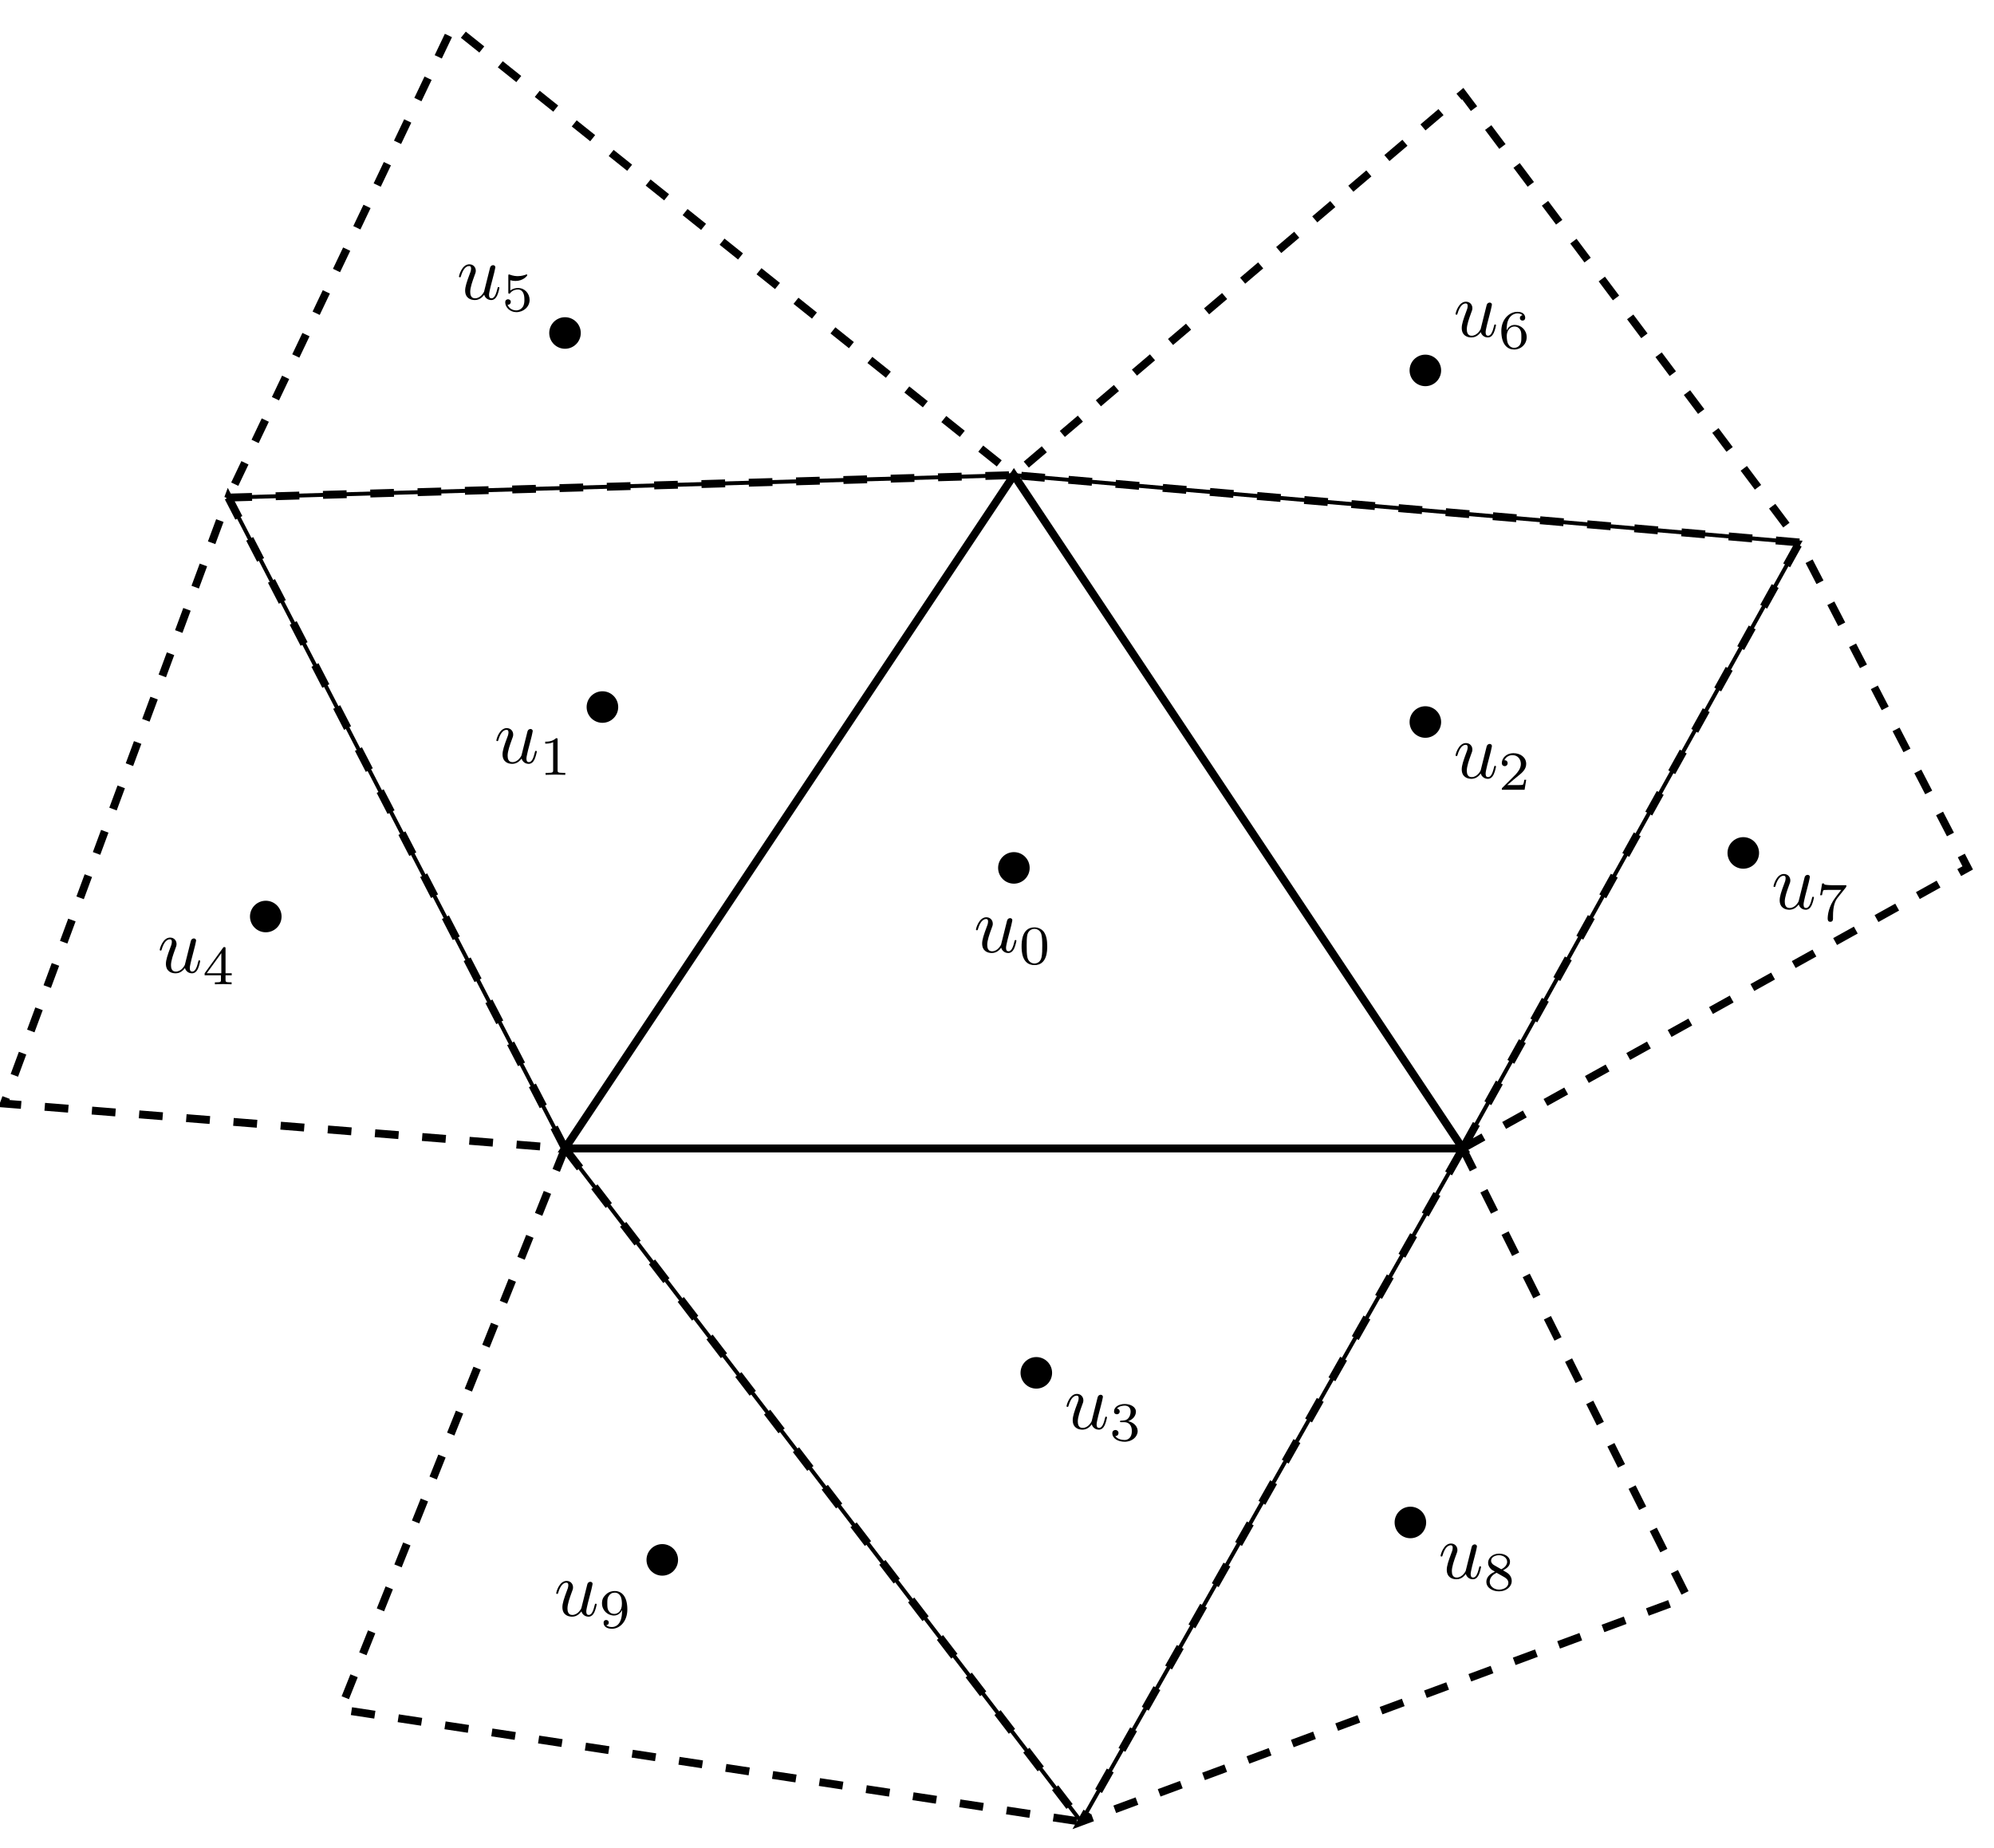 <?xml version="1.0" encoding="UTF-8"?>
<svg xmlns="http://www.w3.org/2000/svg" xmlns:xlink="http://www.w3.org/1999/xlink" width="251.85pt" height="233.413pt" viewBox="0 0 251.85 233.413" version="1.1">
<defs>
<g>
<symbol overflow="visible" id="glyph0-0">
<path style="stroke:none;" d=""/>
</symbol>
<symbol overflow="visible" id="glyph0-1">
<path style="stroke:none;" d="M 3.484 -0.562 C 3.594 -0.156 3.953 0.109 4.375 0.109 C 4.719 0.109 4.953 -0.125 5.109 -0.438 C 5.281 -0.797 5.406 -1.406 5.406 -1.422 C 5.406 -1.531 5.328 -1.531 5.297 -1.531 C 5.188 -1.531 5.188 -1.484 5.156 -1.344 C 5.016 -0.781 4.828 -0.109 4.406 -0.109 C 4.203 -0.109 4.094 -0.234 4.094 -0.562 C 4.094 -0.781 4.219 -1.25 4.297 -1.609 L 4.578 -2.688 C 4.609 -2.828 4.703 -3.203 4.75 -3.359 C 4.797 -3.594 4.891 -3.969 4.891 -4.031 C 4.891 -4.203 4.75 -4.297 4.609 -4.297 C 4.562 -4.297 4.297 -4.281 4.219 -3.953 C 4.031 -3.219 3.594 -1.469 3.469 -0.953 C 3.453 -0.906 3.062 -0.109 2.328 -0.109 C 1.812 -0.109 1.719 -0.562 1.719 -0.922 C 1.719 -1.484 2 -2.266 2.25 -2.953 C 2.375 -3.266 2.422 -3.406 2.422 -3.594 C 2.422 -4.031 2.109 -4.406 1.609 -4.406 C 0.656 -4.406 0.297 -2.953 0.297 -2.875 C 0.297 -2.766 0.391 -2.766 0.406 -2.766 C 0.516 -2.766 0.516 -2.797 0.562 -2.953 C 0.812 -3.812 1.203 -4.188 1.578 -4.188 C 1.672 -4.188 1.828 -4.172 1.828 -3.859 C 1.828 -3.625 1.719 -3.328 1.656 -3.188 C 1.281 -2.188 1.078 -1.578 1.078 -1.094 C 1.078 -0.141 1.766 0.109 2.297 0.109 C 2.953 0.109 3.312 -0.344 3.484 -0.562 Z M 3.484 -0.562 "/>
</symbol>
<symbol overflow="visible" id="glyph1-0">
<path style="stroke:none;" d=""/>
</symbol>
<symbol overflow="visible" id="glyph1-1">
<path style="stroke:none;" d="M 3.594 -2.219 C 3.594 -2.984 3.5 -3.547 3.188 -4.031 C 2.969 -4.344 2.531 -4.625 1.984 -4.625 C 0.359 -4.625 0.359 -2.719 0.359 -2.219 C 0.359 -1.719 0.359 0.141 1.984 0.141 C 3.594 0.141 3.594 -1.719 3.594 -2.219 Z M 1.984 -0.062 C 1.656 -0.062 1.234 -0.25 1.094 -0.812 C 1 -1.219 1 -1.797 1 -2.312 C 1 -2.828 1 -3.359 1.094 -3.734 C 1.25 -4.281 1.688 -4.438 1.984 -4.438 C 2.359 -4.438 2.719 -4.203 2.844 -3.797 C 2.953 -3.422 2.969 -2.922 2.969 -2.312 C 2.969 -1.797 2.969 -1.281 2.875 -0.844 C 2.734 -0.203 2.266 -0.062 1.984 -0.062 Z M 1.984 -0.062 "/>
</symbol>
<symbol overflow="visible" id="glyph1-2">
<path style="stroke:none;" d="M 2.328 -4.438 C 2.328 -4.625 2.328 -4.625 2.125 -4.625 C 1.672 -4.188 1.047 -4.188 0.766 -4.188 L 0.766 -3.938 C 0.922 -3.938 1.391 -3.938 1.766 -4.125 L 1.766 -0.578 C 1.766 -0.344 1.766 -0.25 1.078 -0.25 L 0.812 -0.25 L 0.812 0 C 0.938 0 1.797 -0.031 2.047 -0.031 C 2.266 -0.031 3.141 0 3.297 0 L 3.297 -0.25 L 3.031 -0.25 C 2.328 -0.25 2.328 -0.344 2.328 -0.578 Z M 2.328 -4.438 "/>
</symbol>
<symbol overflow="visible" id="glyph1-3">
<path style="stroke:none;" d="M 1.078 -3.891 C 1.438 -3.797 1.641 -3.797 1.75 -3.797 C 2.672 -3.797 3.219 -4.422 3.219 -4.531 C 3.219 -4.609 3.172 -4.625 3.141 -4.625 C 3.125 -4.625 3.109 -4.625 3.078 -4.609 C 2.906 -4.547 2.547 -4.406 2.031 -4.406 C 1.828 -4.406 1.469 -4.422 1.016 -4.594 C 0.938 -4.625 0.922 -4.625 0.922 -4.625 C 0.828 -4.625 0.828 -4.547 0.828 -4.438 L 0.828 -2.391 C 0.828 -2.266 0.828 -2.188 0.938 -2.188 C 1 -2.188 1.016 -2.188 1.078 -2.281 C 1.375 -2.656 1.812 -2.719 2.047 -2.719 C 2.469 -2.719 2.656 -2.391 2.688 -2.328 C 2.812 -2.094 2.859 -1.828 2.859 -1.422 C 2.859 -1.219 2.859 -0.812 2.641 -0.5 C 2.469 -0.25 2.172 -0.078 1.828 -0.078 C 1.375 -0.078 0.906 -0.328 0.734 -0.797 C 1 -0.781 1.141 -0.953 1.141 -1.141 C 1.141 -1.438 0.875 -1.484 0.781 -1.484 C 0.781 -1.484 0.438 -1.484 0.438 -1.109 C 0.438 -0.484 1.016 0.141 1.844 0.141 C 2.734 0.141 3.516 -0.516 3.516 -1.406 C 3.516 -2.188 2.922 -2.906 2.062 -2.906 C 1.75 -2.906 1.391 -2.844 1.078 -2.578 Z M 1.078 -3.891 "/>
</symbol>
<symbol overflow="visible" id="glyph1-4">
<path style="stroke:none;" d="M 3.688 -1.141 L 3.688 -1.391 L 2.906 -1.391 L 2.906 -4.5 C 2.906 -4.641 2.906 -4.703 2.766 -4.703 C 2.672 -4.703 2.641 -4.703 2.578 -4.594 L 0.266 -1.391 L 0.266 -1.141 L 2.328 -1.141 L 2.328 -0.578 C 2.328 -0.328 2.328 -0.25 1.75 -0.25 L 1.562 -0.25 L 1.562 0 C 1.922 -0.016 2.359 -0.031 2.609 -0.031 C 2.875 -0.031 3.312 -0.016 3.672 0 L 3.672 -0.25 L 3.484 -0.25 C 2.906 -0.25 2.906 -0.328 2.906 -0.578 L 2.906 -1.141 Z M 2.375 -3.938 L 2.375 -1.391 L 0.531 -1.391 Z M 2.375 -3.938 "/>
</symbol>
<symbol overflow="visible" id="glyph1-5">
<path style="stroke:none;" d="M 3.516 -1.266 L 3.281 -1.266 C 3.266 -1.109 3.188 -0.703 3.094 -0.641 C 3.047 -0.594 2.516 -0.594 2.406 -0.594 L 1.125 -0.594 C 1.859 -1.234 2.109 -1.438 2.516 -1.766 C 3.031 -2.172 3.516 -2.609 3.516 -3.266 C 3.516 -4.109 2.781 -4.625 1.891 -4.625 C 1.031 -4.625 0.438 -4.016 0.438 -3.375 C 0.438 -3.031 0.734 -2.984 0.812 -2.984 C 0.969 -2.984 1.172 -3.109 1.172 -3.359 C 1.172 -3.484 1.125 -3.734 0.766 -3.734 C 0.984 -4.219 1.453 -4.375 1.781 -4.375 C 2.484 -4.375 2.844 -3.828 2.844 -3.266 C 2.844 -2.656 2.406 -2.188 2.188 -1.938 L 0.516 -0.266 C 0.438 -0.203 0.438 -0.188 0.438 0 L 3.312 0 Z M 3.516 -1.266 "/>
</symbol>
<symbol overflow="visible" id="glyph1-6">
<path style="stroke:none;" d="M 1.047 -2.281 C 1.047 -2.844 1.094 -3.359 1.359 -3.797 C 1.594 -4.172 1.969 -4.422 2.422 -4.422 C 2.625 -4.422 2.906 -4.375 3.047 -4.188 C 2.875 -4.172 2.719 -4.047 2.719 -3.844 C 2.719 -3.672 2.844 -3.516 3.047 -3.516 C 3.266 -3.516 3.391 -3.656 3.391 -3.859 C 3.391 -4.266 3.094 -4.625 2.406 -4.625 C 1.406 -4.625 0.375 -3.703 0.375 -2.203 C 0.375 -0.406 1.219 0.141 2 0.141 C 2.844 0.141 3.578 -0.516 3.578 -1.422 C 3.578 -2.312 2.875 -2.969 2.062 -2.969 C 1.5 -2.969 1.203 -2.594 1.047 -2.281 Z M 2 -0.078 C 1.641 -0.078 1.375 -0.281 1.219 -0.594 C 1.125 -0.797 1.062 -1.156 1.062 -1.562 C 1.062 -2.25 1.469 -2.766 2.031 -2.766 C 2.344 -2.766 2.562 -2.641 2.734 -2.391 C 2.906 -2.125 2.906 -1.828 2.906 -1.422 C 2.906 -1.031 2.906 -0.734 2.719 -0.453 C 2.562 -0.219 2.328 -0.078 2 -0.078 Z M 2 -0.078 "/>
</symbol>
<symbol overflow="visible" id="glyph1-7">
<path style="stroke:none;" d="M 3.734 -4.203 C 3.797 -4.297 3.797 -4.312 3.797 -4.484 L 1.969 -4.484 C 1.688 -4.484 1.609 -4.5 1.359 -4.516 C 1 -4.547 0.984 -4.594 0.969 -4.703 L 0.734 -4.703 L 0.484 -3.219 L 0.719 -3.219 C 0.734 -3.328 0.812 -3.781 0.922 -3.859 C 0.969 -3.891 1.547 -3.891 1.641 -3.891 L 3.156 -3.891 C 2.938 -3.609 2.578 -3.172 2.438 -2.969 C 1.531 -1.781 1.438 -0.672 1.438 -0.266 C 1.438 -0.188 1.438 0.141 1.766 0.141 C 2.109 0.141 2.109 -0.172 2.109 -0.266 L 2.109 -0.547 C 2.109 -1.891 2.391 -2.516 2.688 -2.891 Z M 3.734 -4.203 "/>
</symbol>
<symbol overflow="visible" id="glyph1-8">
<path style="stroke:none;" d="M 1.906 -2.328 C 2.453 -2.328 2.844 -1.953 2.844 -1.203 C 2.844 -0.344 2.328 -0.078 1.938 -0.078 C 1.656 -0.078 1.031 -0.156 0.75 -0.578 C 1.078 -0.578 1.156 -0.812 1.156 -0.969 C 1.156 -1.188 0.984 -1.344 0.766 -1.344 C 0.578 -1.344 0.375 -1.219 0.375 -0.938 C 0.375 -0.281 1.094 0.141 1.938 0.141 C 2.906 0.141 3.578 -0.516 3.578 -1.203 C 3.578 -1.75 3.141 -2.297 2.375 -2.453 C 3.094 -2.719 3.359 -3.234 3.359 -3.672 C 3.359 -4.219 2.734 -4.625 1.953 -4.625 C 1.188 -4.625 0.594 -4.25 0.594 -3.688 C 0.594 -3.453 0.75 -3.328 0.953 -3.328 C 1.172 -3.328 1.312 -3.484 1.312 -3.672 C 1.312 -3.875 1.172 -4.031 0.953 -4.047 C 1.203 -4.344 1.672 -4.422 1.938 -4.422 C 2.25 -4.422 2.688 -4.266 2.688 -3.672 C 2.688 -3.375 2.594 -3.047 2.406 -2.844 C 2.188 -2.578 1.984 -2.562 1.641 -2.531 C 1.469 -2.516 1.453 -2.516 1.422 -2.516 C 1.406 -2.516 1.344 -2.5 1.344 -2.422 C 1.344 -2.328 1.406 -2.328 1.531 -2.328 Z M 1.906 -2.328 "/>
</symbol>
<symbol overflow="visible" id="glyph1-9">
<path style="stroke:none;" d="M 2.906 -2.078 C 2.906 -0.344 2.062 -0.078 1.641 -0.078 C 1.484 -0.078 1.109 -0.094 0.922 -0.312 C 1.219 -0.344 1.234 -0.578 1.234 -0.641 C 1.234 -0.812 1.109 -0.969 0.906 -0.969 C 0.703 -0.969 0.578 -0.828 0.578 -0.625 C 0.578 -0.156 0.969 0.141 1.641 0.141 C 2.641 0.141 3.578 -0.797 3.578 -2.297 C 3.578 -4.016 2.812 -4.625 2 -4.625 C 1.766 -4.625 1.297 -4.594 0.891 -4.203 C 0.656 -3.969 0.375 -3.703 0.375 -3.078 C 0.375 -2.188 1.078 -1.531 1.891 -1.531 C 2.453 -1.531 2.75 -1.906 2.906 -2.219 Z M 1.938 -1.734 C 1.656 -1.734 1.406 -1.812 1.203 -2.141 C 1.047 -2.391 1.047 -2.688 1.047 -3.078 C 1.047 -3.484 1.047 -3.75 1.25 -4.031 C 1.422 -4.281 1.641 -4.422 2 -4.422 C 2.359 -4.422 2.578 -4.203 2.688 -4.016 C 2.875 -3.734 2.891 -3.234 2.891 -3 C 2.891 -2.094 2.375 -1.734 1.938 -1.734 Z M 1.938 -1.734 "/>
</symbol>
<symbol overflow="visible" id="glyph1-10">
<path style="stroke:none;" d="M 2.469 -2.516 C 3.016 -2.781 3.359 -3.109 3.359 -3.594 C 3.359 -4.266 2.656 -4.625 1.984 -4.625 C 1.219 -4.625 0.594 -4.125 0.594 -3.469 C 0.594 -3.141 0.75 -2.906 0.875 -2.766 C 1 -2.609 1.047 -2.578 1.453 -2.344 C 1.062 -2.172 0.375 -1.797 0.375 -1.062 C 0.375 -0.297 1.172 0.141 1.969 0.141 C 2.859 0.141 3.578 -0.422 3.578 -1.172 C 3.578 -1.641 3.312 -2.031 2.906 -2.266 C 2.812 -2.328 2.578 -2.453 2.469 -2.516 Z M 1.344 -3.172 C 1.156 -3.281 0.969 -3.469 0.969 -3.734 C 0.969 -4.172 1.469 -4.422 1.969 -4.422 C 2.516 -4.422 3 -4.078 3 -3.594 C 3 -2.969 2.266 -2.656 2.266 -2.656 C 2.25 -2.656 2.234 -2.656 2.188 -2.688 Z M 1.672 -2.203 L 2.641 -1.656 C 2.812 -1.547 3.156 -1.344 3.156 -0.938 C 3.156 -0.406 2.578 -0.078 1.984 -0.078 C 1.344 -0.078 0.797 -0.5 0.797 -1.062 C 0.797 -1.578 1.172 -1.984 1.672 -2.203 Z M 1.672 -2.203 "/>
</symbol>
</g>
<clipPath id="clip1">
  <path d="M 170 54 L 251.852 54 L 251.852 160 L 170 160 Z M 170 54 "/>
</clipPath>
<clipPath id="clip2">
  <path d="M 64 138 L 192 138 L 192 233.414 L 64 233.414 Z M 64 138 "/>
</clipPath>
<clipPath id="clip3">
  <path d="M 28 130 L 151 130 L 151 233.414 L 28 233.414 Z M 28 130 "/>
</clipPath>
<clipPath id="clip4">
  <path d="M 122 130 L 228 130 L 228 233.414 L 122 233.414 Z M 122 130 "/>
</clipPath>
</defs>
<g id="surface1">
<path style="fill:none;stroke-width:0.996;stroke-linecap:butt;stroke-linejoin:miter;stroke:rgb(0%,0%,0%);stroke-opacity:1;stroke-miterlimit:10;" d="M -0.001 -0.002 L 113.386 -0.002 L 56.695 85.041 Z M -0.001 -0.002 " transform="matrix(1,0,0,-1,71.364,145.053)"/>
<path style=" stroke:none;fill-rule:nonzero;fill:rgb(0%,0%,0%);fill-opacity:1;" d="M 130.051 109.621 C 130.051 108.52 129.156 107.629 128.059 107.629 C 126.957 107.629 126.066 108.52 126.066 109.621 C 126.066 110.719 126.957 111.613 128.059 111.613 C 129.156 111.613 130.051 110.719 130.051 109.621 Z M 130.051 109.621 "/>
<g style="fill:rgb(0%,0%,0%);fill-opacity:1;">
  <use xlink:href="#glyph0-1" x="122.971" y="120.264"/>
</g>
<g style="fill:rgb(0%,0%,0%);fill-opacity:1;">
  <use xlink:href="#glyph1-1" x="128.674" y="121.758"/>
</g>
<path style="fill:none;stroke-width:0.498;stroke-linecap:butt;stroke-linejoin:miter;stroke:rgb(0%,0%,0%);stroke-opacity:1;stroke-miterlimit:10;" d="M -0.001 -0.002 L 56.695 85.041 L -42.52 82.205 Z M -0.001 -0.002 " transform="matrix(1,0,0,-1,71.364,145.053)"/>
<path style=" stroke:none;fill-rule:nonzero;fill:rgb(0%,0%,0%);fill-opacity:1;" d="M 78.082 89.305 C 78.082 88.203 77.188 87.312 76.09 87.312 C 74.988 87.312 74.094 88.203 74.094 89.305 C 74.094 90.406 74.988 91.297 76.09 91.297 C 77.188 91.297 78.082 90.406 78.082 89.305 Z M 78.082 89.305 "/>
<g style="fill:rgb(0%,0%,0%);fill-opacity:1;">
  <use xlink:href="#glyph0-1" x="62.396" y="96.372"/>
</g>
<g style="fill:rgb(0%,0%,0%);fill-opacity:1;">
  <use xlink:href="#glyph1-2" x="68.099" y="97.866"/>
</g>
<path style="fill:none;stroke-width:0.996;stroke-linecap:butt;stroke-linejoin:miter;stroke:rgb(0%,0%,0%);stroke-opacity:1;stroke-dasharray:2.989,2.989;stroke-miterlimit:10;" d="M -42.52 82.205 L 56.695 85.041 L -14.173 141.733 Z M -42.52 82.205 " transform="matrix(1,0,0,-1,71.364,145.053)"/>
<path style=" stroke:none;fill-rule:nonzero;fill:rgb(0%,0%,0%);fill-opacity:1;" d="M 73.355 42.059 C 73.355 40.961 72.465 40.066 71.363 40.066 C 70.262 40.066 69.371 40.961 69.371 42.059 C 69.371 43.16 70.262 44.051 71.363 44.051 C 72.465 44.051 73.355 43.16 73.355 42.059 Z M 73.355 42.059 "/>
<g style="fill:rgb(0%,0%,0%);fill-opacity:1;">
  <use xlink:href="#glyph0-1" x="57.672" y="37.789"/>
</g>
<g style="fill:rgb(0%,0%,0%);fill-opacity:1;">
  <use xlink:href="#glyph1-3" x="63.375" y="39.284"/>
</g>
<path style="fill:none;stroke-width:0.996;stroke-linecap:butt;stroke-linejoin:miter;stroke:rgb(0%,0%,0%);stroke-opacity:1;stroke-dasharray:2.989,2.989;stroke-miterlimit:10;" d="M -0.001 -0.002 L -42.52 82.205 L -70.868 5.67 Z M -0.001 -0.002 " transform="matrix(1,0,0,-1,71.364,145.053)"/>
<path style=" stroke:none;fill-rule:nonzero;fill:rgb(0%,0%,0%);fill-opacity:1;" d="M 35.562 115.762 C 35.562 114.66 34.668 113.77 33.57 113.77 C 32.469 113.77 31.574 114.66 31.574 115.762 C 31.574 116.863 32.469 117.754 33.57 117.754 C 34.668 117.754 35.562 116.863 35.562 115.762 Z M 35.562 115.762 "/>
<g style="fill:rgb(0%,0%,0%);fill-opacity:1;">
  <use xlink:href="#glyph0-1" x="19.877" y="122.829"/>
</g>
<g style="fill:rgb(0%,0%,0%);fill-opacity:1;">
  <use xlink:href="#glyph1-4" x="25.58" y="124.323"/>
</g>
<path style="fill:none;stroke-width:0.498;stroke-linecap:butt;stroke-linejoin:miter;stroke:rgb(0%,0%,0%);stroke-opacity:1;stroke-miterlimit:10;" d="M 113.386 -0.002 L 56.695 85.041 L 155.906 76.537 Z M 113.386 -0.002 " transform="matrix(1,0,0,-1,71.364,145.053)"/>
<path style=" stroke:none;fill-rule:nonzero;fill:rgb(0%,0%,0%);fill-opacity:1;" d="M 182.02 91.195 C 182.02 90.094 181.129 89.203 180.027 89.203 C 178.926 89.203 178.035 90.094 178.035 91.195 C 178.035 92.293 178.926 93.188 180.027 93.188 C 181.129 93.188 182.02 92.293 182.02 91.195 Z M 182.02 91.195 "/>
<g style="fill:rgb(0%,0%,0%);fill-opacity:1;">
  <use xlink:href="#glyph0-1" x="183.545" y="98.262"/>
</g>
<g style="fill:rgb(0%,0%,0%);fill-opacity:1;">
  <use xlink:href="#glyph1-5" x="189.248" y="99.756"/>
</g>
<path style="fill:none;stroke-width:0.996;stroke-linecap:butt;stroke-linejoin:miter;stroke:rgb(0%,0%,0%);stroke-opacity:1;stroke-dasharray:2.989,2.989;stroke-miterlimit:10;" d="M 155.906 76.537 L 56.695 85.041 L 113.386 133.229 Z M 155.906 76.537 " transform="matrix(1,0,0,-1,71.364,145.053)"/>
<path style=" stroke:none;fill-rule:nonzero;fill:rgb(0%,0%,0%);fill-opacity:1;" d="M 182.02 46.785 C 182.02 45.684 181.129 44.793 180.027 44.793 C 178.926 44.793 178.035 45.684 178.035 46.785 C 178.035 47.883 178.926 48.777 180.027 48.777 C 181.129 48.777 182.02 47.883 182.02 46.785 Z M 182.02 46.785 "/>
<g style="fill:rgb(0%,0%,0%);fill-opacity:1;">
  <use xlink:href="#glyph0-1" x="183.545" y="42.514"/>
</g>
<g style="fill:rgb(0%,0%,0%);fill-opacity:1;">
  <use xlink:href="#glyph1-6" x="189.248" y="44.008"/>
</g>
<g clip-path="url(#clip1)" clip-rule="nonzero">
<path style="fill:none;stroke-width:0.996;stroke-linecap:butt;stroke-linejoin:miter;stroke:rgb(0%,0%,0%);stroke-opacity:1;stroke-dasharray:2.989,2.989;stroke-miterlimit:10;" d="M 113.386 -0.002 L 177.167 35.432 L 155.906 76.537 Z M 113.386 -0.002 " transform="matrix(1,0,0,-1,71.364,145.053)"/>
</g>
<path style=" stroke:none;fill-rule:nonzero;fill:rgb(0%,0%,0%);fill-opacity:1;" d="M 222.176 107.73 C 222.176 106.629 221.285 105.738 220.184 105.738 C 219.086 105.738 218.191 106.629 218.191 107.73 C 218.191 108.832 219.086 109.723 220.184 109.723 C 221.285 109.723 222.176 108.832 222.176 107.73 Z M 222.176 107.73 "/>
<g style="fill:rgb(0%,0%,0%);fill-opacity:1;">
  <use xlink:href="#glyph0-1" x="223.703" y="114.797"/>
</g>
<g style="fill:rgb(0%,0%,0%);fill-opacity:1;">
  <use xlink:href="#glyph1-7" x="229.406" y="116.291"/>
</g>
<g clip-path="url(#clip2)" clip-rule="nonzero">
<path style="fill:none;stroke-width:0.498;stroke-linecap:butt;stroke-linejoin:miter;stroke:rgb(0%,0%,0%);stroke-opacity:1;stroke-miterlimit:10;" d="M -0.001 -0.002 L 113.386 -0.002 L 65.198 -85.041 Z M -0.001 -0.002 " transform="matrix(1,0,0,-1,71.364,145.053)"/>
</g>
<path style=" stroke:none;fill-rule:nonzero;fill:rgb(0%,0%,0%);fill-opacity:1;" d="M 132.883 173.398 C 132.883 172.301 131.992 171.406 130.891 171.406 C 129.793 171.406 128.898 172.301 128.898 173.398 C 128.898 174.5 129.793 175.391 130.891 175.391 C 131.992 175.391 132.883 174.5 132.883 173.398 Z M 132.883 173.398 "/>
<g style="fill:rgb(0%,0%,0%);fill-opacity:1;">
  <use xlink:href="#glyph0-1" x="134.411" y="180.466"/>
</g>
<g style="fill:rgb(0%,0%,0%);fill-opacity:1;">
  <use xlink:href="#glyph1-8" x="140.114" y="181.961"/>
</g>
<g clip-path="url(#clip3)" clip-rule="nonzero">
<path style="fill:none;stroke-width:0.996;stroke-linecap:butt;stroke-linejoin:miter;stroke:rgb(0%,0%,0%);stroke-opacity:1;stroke-dasharray:2.989,2.989;stroke-miterlimit:10;" d="M -0.001 -0.002 L -28.348 -70.869 L 65.198 -85.041 Z M -0.001 -0.002 " transform="matrix(1,0,0,-1,71.364,145.053)"/>
</g>
<path style=" stroke:none;fill-rule:nonzero;fill:rgb(0%,0%,0%);fill-opacity:1;" d="M 85.641 197.023 C 85.641 195.922 84.75 195.031 83.648 195.031 C 82.547 195.031 81.656 195.922 81.656 197.023 C 81.656 198.121 82.547 199.016 83.648 199.016 C 84.75 199.016 85.641 198.121 85.641 197.023 Z M 85.641 197.023 "/>
<g style="fill:rgb(0%,0%,0%);fill-opacity:1;">
  <use xlink:href="#glyph0-1" x="69.955" y="204.088"/>
</g>
<g style="fill:rgb(0%,0%,0%);fill-opacity:1;">
  <use xlink:href="#glyph1-9" x="75.658" y="205.582"/>
</g>
<g clip-path="url(#clip4)" clip-rule="nonzero">
<path style="fill:none;stroke-width:0.996;stroke-linecap:butt;stroke-linejoin:miter;stroke:rgb(0%,0%,0%);stroke-opacity:1;stroke-dasharray:2.989,2.989;stroke-miterlimit:10;" d="M 113.386 -0.002 L 141.734 -56.693 L 65.198 -85.041 Z M 113.386 -0.002 " transform="matrix(1,0,0,-1,71.364,145.053)"/>
</g>
<path style=" stroke:none;fill-rule:nonzero;fill:rgb(0%,0%,0%);fill-opacity:1;" d="M 180.129 192.297 C 180.129 191.195 179.238 190.305 178.137 190.305 C 177.035 190.305 176.145 191.195 176.145 192.297 C 176.145 193.398 177.035 194.289 178.137 194.289 C 179.238 194.289 180.129 193.398 180.129 192.297 Z M 180.129 192.297 "/>
<g style="fill:rgb(0%,0%,0%);fill-opacity:1;">
  <use xlink:href="#glyph0-1" x="181.655" y="199.364"/>
</g>
<g style="fill:rgb(0%,0%,0%);fill-opacity:1;">
  <use xlink:href="#glyph1-10" x="187.359" y="200.858"/>
</g>
</g>
</svg>
